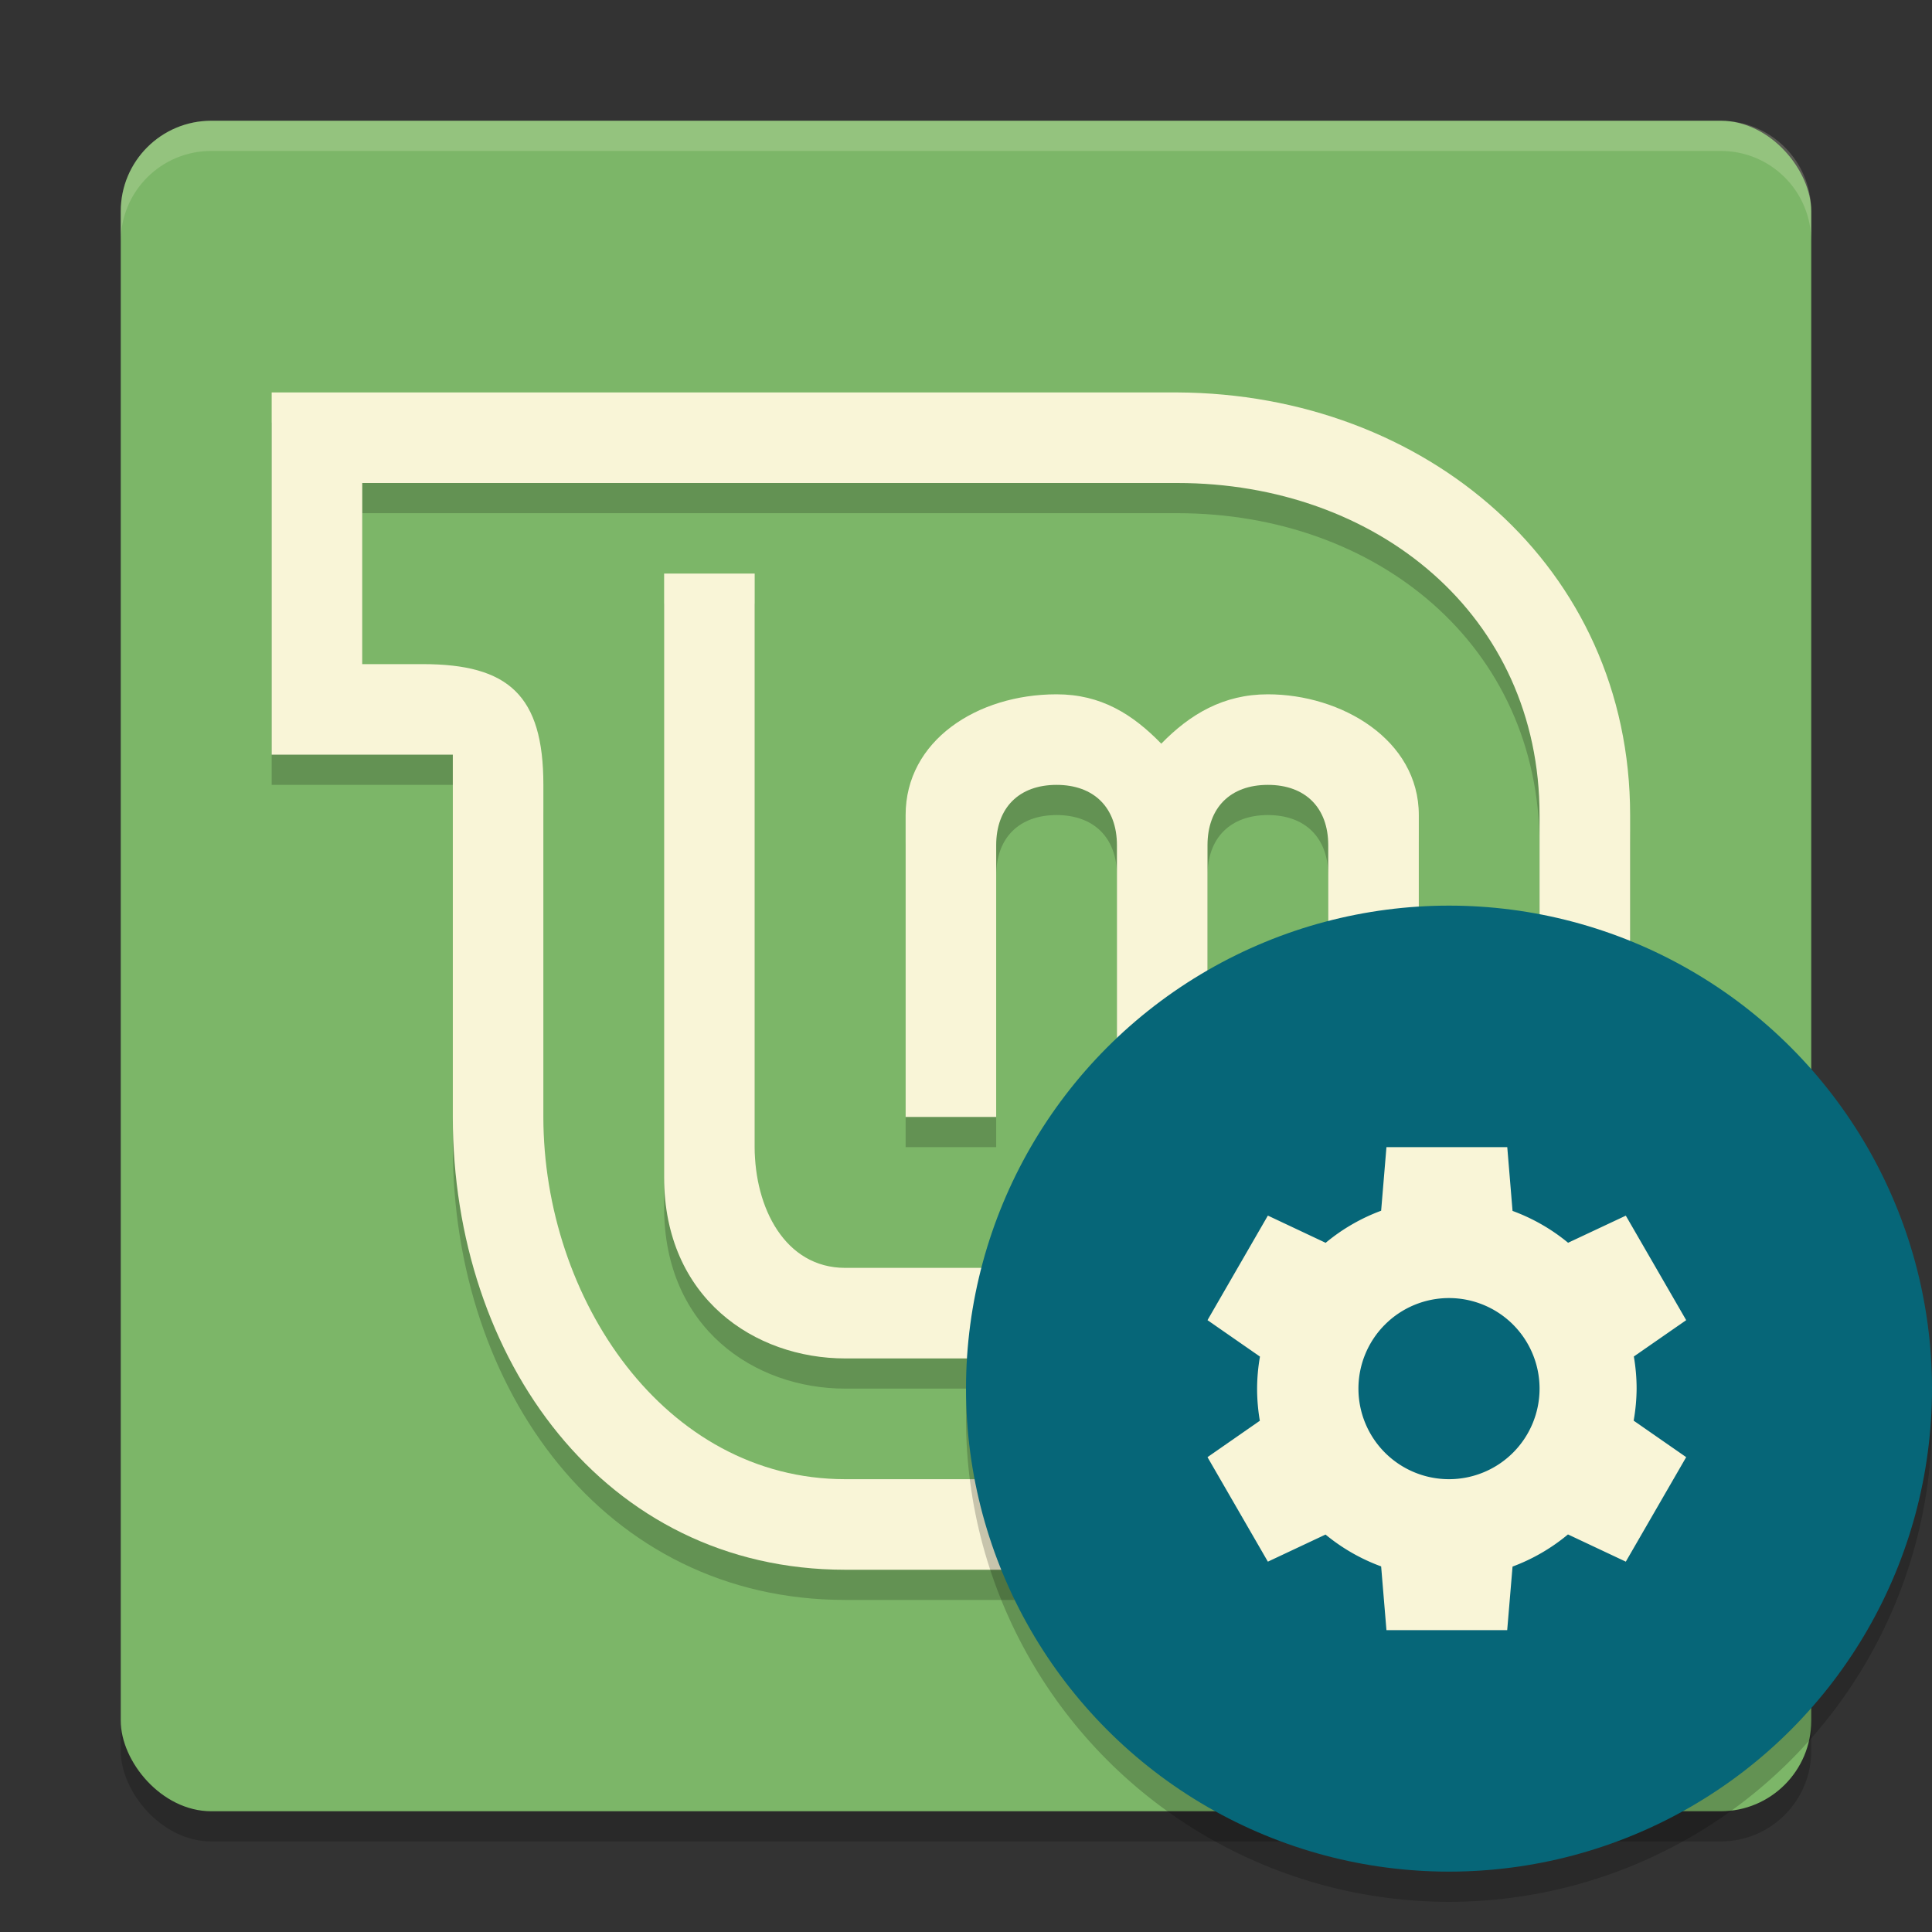 <svg xmlns="http://www.w3.org/2000/svg" width="64" height="64">
    <rect width="100%" height="100%" fill="#333333" stroke="none"/>
    <rect width="56" height="56" x="4" y="5" rx="3" ry="3" opacity=".2"/>
    <rect width="56" height="56" x="4" y="4" rx="3" ry="3" fill="#7CB668"/>
    <path d="M22 20v20c0 4 3 6 6 6h14c3.324 0 5-1.676 5-5V28c0-2.499-2.568-4-5-4-1.473 0-2.577.657-3.531 1.635C37.516 24.657 36.473 24 35 24c-2.636 0-5 1.537-5 4v10h3v-9c0-1.243.757-2 2-2 1.243 0 2 .757 2 2v9h3v-9c0-1.243.757-2 2-2 1.243 0 2 .757 2 2v12c0 1.662-.338 2-2 2H28c-2 0-3-2-3-4V20z" opacity=".2"/>
    <path d="M22 19v20c0 4 3 6 6 6h14c3.324 0 5-1.676 5-5V27c0-2.499-2.568-4-5-4-1.473 0-2.577.657-3.531 1.635C37.516 23.657 36.473 23 35 23c-2.636 0-5 1.537-5 4v10h3v-9c0-1.243.757-2 2-2 1.243 0 2 .757 2 2v9h3v-9c0-1.243.757-2 2-2 1.243 0 2 .757 2 2v12c0 1.662-.338 2-2 2H28c-2 0-3-2-3-4V19z" fill="#F9F5D7"/>
    <path d="M9 14v12h6v12c0 8 5 15 13 15h26V28c0-8.226-6.774-13.96-15-14zm3 3h27c6.615 0 12 4.385 12 11v22H28c-6 0-10-6-10-12V27c0-2.965-1.152-4-4-4h-2z" opacity=".2"/>
    <path d="M9 13v12h6v12c0 8 5 15 13 15h26V27c0-8.226-6.774-13.96-15-14zm3 3h27c6.615 0 12 4.385 12 11v22H28c-6 0-10-6-10-12V26c0-2.965-1.152-4-4-4h-2z" fill="#F9F5D7"/>
    <path d="M7 4C5.338 4 4 5.338 4 7v1c0-1.662 1.338-3 3-3h50c1.662 0 3 1.338 3 3V7c0-1.662-1.338-3-3-3H7z" fill="#F9F5D7" opacity=".2"/>
    <circle cx="48" cy="47" r="16" opacity=".2"/>
    <circle cx="48" cy="46" r="16" fill="#066678"/>
    <path d="M45.928 38l-.176 2.107a6.286 6.286 0 0 0-1.838 1.063L42 40.268l-2 3.464 1.738 1.207A6.286 6.286 0 0 0 41.643 46a6.286 6.286 0 0 0 .091 1.064L40 48.27l2 3.462 1.91-.898a6.286 6.286 0 0 0 1.842 1.055L45.928 54h4l.177-2.105a6.286 6.286 0 0 0 1.836-1.065l1.916.902 2-3.462-1.74-1.209A6.286 6.286 0 0 0 54.215 46a6.286 6.286 0 0 0-.092-1.064l1.734-1.204-2-3.462-1.912.898a6.286 6.286 0 0 0-1.84-1.055L49.93 38h-4zM48 43a3 3 0 0 1 3 3 3 3 0 0 1-3 3 3 3 0 0 1-3-3 3 3 0 0 1 3-3z" fill="#F9F5D7"/>
</svg>
